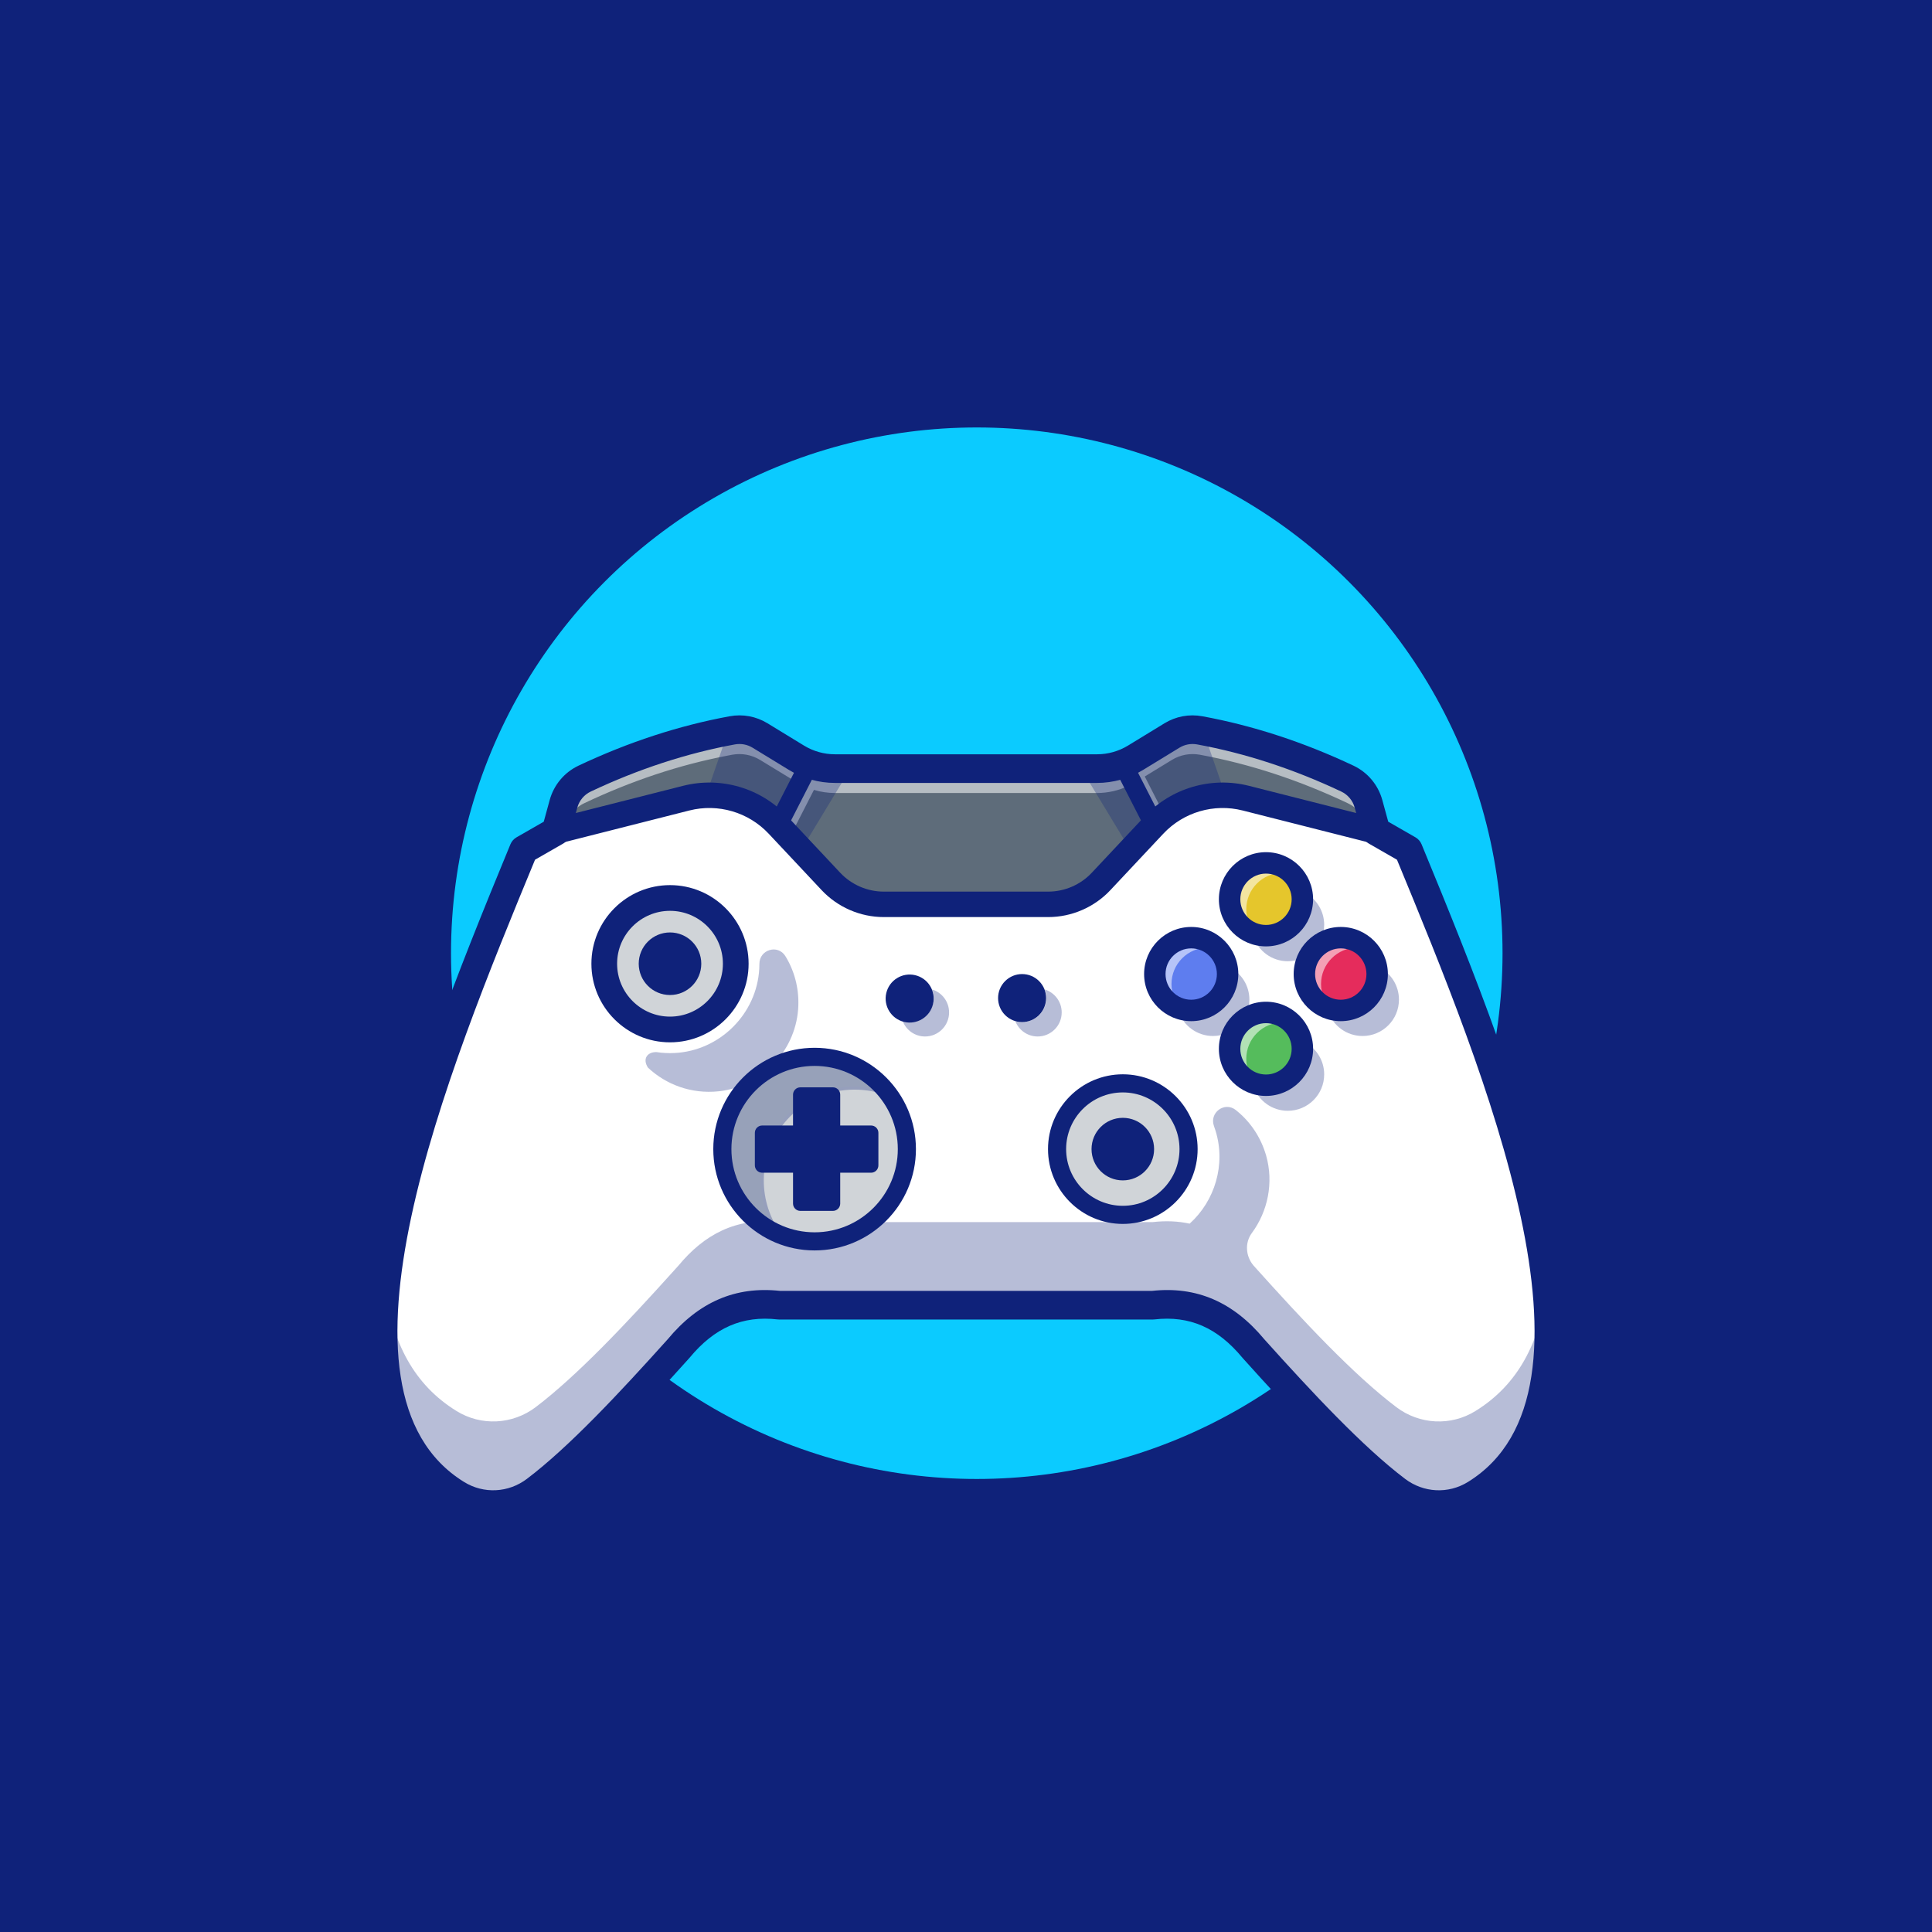 <?xml version="1.0" encoding="utf-8"?>
<!-- Generator: Adobe Illustrator 27.5.0, SVG Export Plug-In . SVG Version: 6.00 Build 0)  -->
<svg version="1.1" id="Layer_1" xmlns="http://www.w3.org/2000/svg" xmlns:xlink="http://www.w3.org/1999/xlink" x="0px" y="0px"
	 viewBox="0 0 4000 4000" style="enable-background:new 0 0 4000 4000;" xml:space="preserve">
<g>
	<g>
		<rect style="fill:#0F227A;" width="4000" height="4000"/>
	</g>
	<g>
		<g>
			<circle style="fill:#0BCBFF;" cx="2022.308" cy="1973.536" r="1088.536"/>
		</g>
		<g>
			<g>
				<path style="fill:#5E6C7A;" d="M3054.777,3093.425c-50.929,31.587-115.966,28.126-163.701-7.986
					c-88.372-66.988-190.852-176.301-295.815-293.154c-52.527-63.44-118.54-100.35-208.597-89.969h-773.345
					c-89.969-10.381-156.07,26.529-208.508,89.969c-2.839,3.194-5.678,6.299-8.517,9.405
					c-102.036,113.303-201.41,218.535-287.298,283.749c-47.824,36.111-112.772,39.573-163.79,7.986
					c-126.169-77.814-163.346-224.036-149.15-403.797c0.089-1.686,0.266-3.372,0.443-5.146
					c2.928-36.644,8.163-74.619,15.172-113.748c0-0.178,0-0.444,0.089-0.621c0.532-3.016,1.154-6.122,1.686-9.139
					c33.273-180.471,103.81-383.212,181.091-580.186c22.892-58.294,46.316-116.055,69.562-172.663
					c6.743-16.325,13.398-32.74,20.052-48.8l66.989-38.418l1.065-3.549l14.463-53.059c6.211-22.98,22.271-42.145,43.831-52.26
					c96.003-45.428,195.111-78.967,297.856-98.487c2.662-0.532,5.235-1.065,7.896-1.509c19.698-3.549,40.105,0.266,57.318,10.736
					l75.507,46.049c23.956,14.728,51.55,22.536,79.765,22.536h542.388c28.126,0,55.72-7.808,79.765-22.536l75.418-46.049
					c17.124-10.47,37.62-14.285,57.406-10.736c105.407,19.342,207.177,53.414,305.664,99.995
					c21.561,10.115,37.532,29.28,43.92,52.26l15.438,56.608l66.989,38.418c7.099,17.124,14.285,34.515,21.384,51.994
					c102.746,249.944,209.129,524.021,251.008,758.97C3229.924,2803.908,3207.831,2998.93,3054.777,3093.425z"/>
				<path style="fill:#0F227A;" d="M1021.172,3117.674c-26.675,0-53.384-7.326-77.285-22.124
					c-117.031-72.177-166.201-205.019-150.322-406.121c0.078-1.582,0.249-3.235,0.425-4.966c2.837-35.505,7.808-72.79,15.22-114.172
					c-0.02,0.049-0.064-0.247,0.127-0.83c0.259-1.453,0.537-2.925,0.811-4.397c0.288-1.516,0.576-3.03,0.84-4.524
					c37.021-200.808,121.157-427.566,181.221-580.664c19.937-50.767,42.046-105.642,69.575-172.7
					c3.11-7.529,6.201-15.073,9.282-22.593c3.599-8.796,7.188-17.559,10.776-26.216l0.327-0.789l66.86-38.345l0.781-2.595
					l14.443-52.996c6.426-23.777,22.896-43.413,45.186-53.867c98.34-46.538,198.76-79.739,298.447-98.679l1.201-0.242
					c2.261-0.454,4.473-0.899,6.753-1.277c20.308-3.667,41.284,0.269,59.028,11.064l75.513,46.052
					c23.589,14.504,50.718,22.17,78.462,22.17h542.388c27.652,0,54.781-7.666,78.462-22.168l75.415-46.052
					c17.676-10.808,38.701-14.731,59.15-11.062c102.403,18.789,205.449,52.498,306.294,100.195
					c22.134,10.386,38.633,30.015,45.259,53.853l15.171,55.62l66.831,38.328l0.327,0.789c7.1,17.131,14.292,34.526,21.386,52.012
					c106.167,258.257,210.078,529.016,251.157,759.473c47.886,268.267,3.858,440.222-134.595,525.698l0.005-0.002
					c-51.206,31.765-118.125,28.503-166.528-8.113c-89.649-67.959-195.322-181.214-296.167-293.479
					c-57.466-69.412-125.015-98.535-206.445-89.158l-773.633,0.017c-81.836-9.431-149.272,19.719-206.582,89.063
					c-2.749,3.098-5.444,6.047-8.14,8.994l-0.459,0.506c-97.109,107.834-199.18,216.889-287.632,284.055
					C1083.911,3107.515,1052.568,3117.671,1021.172,3117.674z M814.155,2570.904l-0.024,0.271
					c-7.383,41.219-12.334,78.345-15.142,113.503c-0.195,1.938-0.357,3.511-0.44,5.078
					c-15.723,199.116,32.681,330.439,147.969,401.538c50.254,31.118,113.442,28.04,160.967-7.849
					c88.12-66.909,189.99-175.764,286.953-283.428l0.474-0.52c2.671-2.927,5.352-5.862,8.027-8.872
					c58.428-70.688,127.373-100.39,210.669-90.793l773.057-0.017c83.003-9.585,151.953,20.137,210.517,90.876
					c100.615,112.004,206.089,225.054,295.4,292.757c46.768,35.376,111.411,38.533,160.874,7.851l0.005-0.002
					c136.504-84.275,179.78-254.553,132.3-520.566c-40.996-229.993-144.8-500.452-250.864-758.462
					c-6.987-17.214-14.058-34.333-21.05-51.199l-67.144-38.508l-15.713-57.603c-6.23-22.422-21.748-40.889-42.568-50.657
					c-100.459-47.515-203.096-81.091-305.054-99.8c-19.263-3.455-39.019,0.247-55.654,10.41l-75.415,46.05
					c-24.463,14.983-52.495,22.903-81.069,22.903h-542.388c-28.667,0-56.704-7.922-81.074-22.908l-75.503-46.045
					c-16.704-10.159-36.47-13.857-55.571-10.408c-2.256,0.374-4.419,0.811-6.621,1.252l-1.23,0.247
					c-99.297,18.865-199.307,51.934-297.275,98.296c-20.962,9.831-36.445,28.293-42.49,50.652l-15.83,57.627l-67.114,38.491
					c-3.477,8.394-6.953,16.885-10.444,25.408c-3.081,7.525-6.172,15.073-9.282,22.603c-27.52,67.029-49.619,121.882-69.541,172.622
					c-59.99,152.905-144.018,379.358-180.962,579.727c-0.259,1.494-0.552,3.03-0.84,4.565c-0.288,1.523-0.576,3.05-0.845,4.553
					L814.155,2570.904z"/>
			</g>
			<g style="opacity:0.55;">
				<path style="fill:#FFFFFF;" d="M3188.221,2569.037c-41.878-234.949-148.261-509.027-251.008-758.97
					c-7.098-17.479-14.285-34.87-21.384-51.995l-66.988-38.418l-15.438-56.608c-6.389-22.981-22.36-42.145-43.921-52.26
					c-98.486-46.582-200.257-80.653-305.664-99.995c-19.786-3.549-40.283,0.266-57.406,10.736l-75.419,46.049
					c-1.237,0.758-2.521,1.418-3.776,2.139c-5.637-3.327-12.779-3.828-19.034-0.629c-5.543,2.834-9.089,7.942-10.267,13.593
					c-15.035,4.845-30.763,7.433-46.689,7.433H1728.84c-7.15,0-14.258-0.511-21.279-1.499c0.77-7.845-3.187-15.72-10.634-19.528
					c-9.71-4.965-21.618-1.118-26.589,8.595l-0.292,0.571c-7.224-3.022-14.252-6.546-20.97-10.677l-75.507-46.049
					c-17.212-10.469-37.62-14.285-57.318-10.736c-2.661,0.443-5.234,0.976-7.896,1.508
					c-102.745,19.52-201.853,53.059-297.856,98.487c-21.56,10.115-37.62,29.28-43.831,52.26l-14.463,53.059l-1.065,3.549
					l-66.989,38.418c-6.655,16.06-13.309,32.475-20.052,48.8c-23.247,56.608-46.671,114.369-69.563,172.663
					c-77.281,196.974-147.819,399.715-181.091,580.186c-0.532,3.016-1.154,6.122-1.686,9.139c-0.089,0.178-0.089,0.443-0.089,0.621
					c-7.009,39.129-12.244,77.104-15.173,113.748c-0.177,1.774-0.355,3.46-0.444,5.146c-2.592,32.831-3.449,64.527-2.385,94.908
					c0.454-14.156,1.231-28.527,2.385-43.145c0.089-1.686,0.267-3.372,0.444-5.146c2.928-36.644,8.163-74.619,15.173-113.748
					c0-0.178,0-0.444,0.089-0.622c0.532-3.016,1.153-6.122,1.686-9.138c33.273-180.471,103.81-383.212,181.091-580.186
					c22.892-58.294,46.315-116.055,69.563-172.663c6.743-16.326,13.397-32.74,20.052-48.8l66.989-38.418l1.065-3.549l14.463-53.059
					c6.211-22.981,22.27-42.145,43.831-52.26c96.003-45.428,195.111-78.967,297.856-98.487c2.663-0.532,5.235-1.065,7.896-1.509
					c19.698-3.549,40.105,0.266,57.318,10.736l75.473,46.028l-43.375,84.8c-4.971,9.716-1.124,21.621,8.599,26.593
					c2.876,1.472,5.948,2.171,8.977,2.171c7.188,0,14.113-3.933,17.612-10.767l44.336-86.68c14.089,4.211,28.774,6.44,43.651,6.44
					h542.388c22.385,0,44.399-5.022,64.588-14.466l48.441,94.706c3.499,6.837,10.425,10.767,17.612,10.767
					c3.023,0,6.101-0.699,8.977-2.171c9.722-4.971,13.569-16.876,8.598-26.593l-49.334-96.452l56.301-34.376
					c17.124-10.47,37.62-14.285,57.406-10.736c105.407,19.342,207.178,53.414,305.664,99.995
					c21.56,10.115,37.532,29.28,43.921,52.26l15.438,56.608l66.988,38.418c7.099,17.124,14.286,34.515,21.384,51.994
					c102.746,249.944,209.13,524.021,251.008,758.97c10.089,56.518,16.399,110.748,18.07,161.871
					C3208.546,2716.956,3201.792,2645.061,3188.221,2569.037z"/>
			</g>
			<g style="opacity:0.3;">
				<path style="fill:#0F227A;" d="M2241.304,1591.365c1.064,4.792,1.686,7.63,1.686,7.63l97.067,160.418l30.966-14.817
					c57.14-113.216,166.363-97.866,166.363-97.866l-43.742-126.081l-3.017-7.098c-2.662-0.532-5.235-1.065-7.896-1.509
					c-19.698-3.549-40.105,0.266-57.318,10.736l-75.507,46.049c-23.956,14.728-51.55,22.536-79.765,22.536H2241.304z"/>
			</g>
			<g style="opacity:0.3;">
				<path style="fill:#0F227A;" d="M1757.677,1591.365c-1.065,4.792-1.686,7.63-1.686,7.63l-97.067,160.418l-30.966-14.817
					c-57.14-113.216-166.363-97.866-166.363-97.866l43.742-126.081l3.017-7.098c2.662-0.532,5.235-1.065,7.896-1.509
					c19.698-3.549,40.105,0.266,57.318,10.736l75.507,46.049c23.956,14.728,51.55,22.536,79.765,22.536H1757.677z"/>
			</g>
			<g>
				<g>
					<path style="fill:#FFFFFF;" d="M3188.221,2570.29c-41.878-234.949-148.261-509.027-251.008-758.97
						c-7.098-17.479-14.285-34.87-21.384-51.994l-66.988-38.418l-0.014-0.047l-269.464-68.337
						c-68.767-17.439-141.578,3.852-190.115,55.594l-109.63,116.87c-28.354,30.226-67.95,47.373-109.393,47.373H2000h-170.226
						c-41.443,0-81.039-17.147-109.393-47.373l-109.63-116.87c-48.536-51.741-121.348-73.033-190.114-55.594l-269.506,68.388
						l-66.98,38.414c-6.655,16.06-13.309,32.474-20.052,48.8c-23.247,56.608-46.671,114.369-69.563,172.663
						c-77.281,196.974-147.819,399.715-181.091,580.186c-0.532,3.016-1.154,6.122-1.686,9.139c-0.089,0.178-0.089,0.443-0.089,0.621
						c-7.009,39.129-12.244,77.104-15.173,113.748c-0.177,1.774-0.355,3.46-0.444,5.146
						c-14.195,179.761,22.981,325.983,149.15,403.797c51.019,31.587,115.967,28.125,163.79-7.986
						c85.888-65.214,185.263-170.445,287.299-283.749c2.839-3.106,5.678-6.211,8.518-9.405
						c52.438-63.44,118.539-100.35,208.508-89.969h773.345c90.058-10.381,156.071,26.529,208.598,89.969
						c104.963,116.853,207.443,226.165,295.815,293.154c47.735,36.111,112.772,39.573,163.701,7.986
						C3207.83,2998.93,3229.924,2803.908,3188.221,2570.29z"/>
				</g>
			</g>
			<g style="opacity:0.3;">
				<path style="fill:#0F227A;" d="M3054.771,3093.367c-50.915,31.641-115.948,28.137-163.669-7.936
					c-88.429-66.993-190.877-176.345-295.797-293.221c-52.564-63.385-118.628-100.282-208.604-89.873h-773.403
					c-89.976-10.41-156.04,26.488-208.501,89.873c-2.783,3.195-5.669,6.39-8.555,9.483
					c-102.034,113.269-201.389,218.498-287.242,283.739c-47.824,36.073-112.754,39.577-163.772,7.936
					c-126.152-77.814-163.357-223.961-149.135-403.81c0-1.649,0.206-3.298,0.413-5.05c0.413-5.463,0.929-10.925,1.546-16.491
					c13.81,110.177,58.439,198.71,147.176,253.335c51.018,31.641,115.948,28.136,163.772-7.936
					c85.853-65.24,185.208-170.47,287.242-283.739c2.886-3.195,5.772-6.287,8.555-9.482
					c52.461-63.385,118.525-100.282,208.501-89.976h773.403c27.518-3.195,52.873-1.855,76.267,3.195c0.103,0.103,0.103,0,0.103,0
					c52.255-47.101,75.238-122.338,53.595-192.32c-1.031-3.195-2.062-6.39-3.194-9.482c-10.307-27.827,21.952-51.842,45.141-33.393
					c1.444,1.134,2.783,2.268,4.123,3.401c27.209,22.778,47.926,53.697,58.645,90.697c15.995,56.229,3.623,115.559-29.545,160.542
					c-14.839,20.126-12.872,47.749,3.147,66.949c0.107,0.129,0.215,0.257,0.322,0.386
					c104.92,116.876,207.367,226.229,295.797,293.221c47.721,36.073,112.754,39.577,163.669,7.936
					c88.738-54.728,133.469-143.261,147.176-253.541C3220.912,2857.45,3185.973,3012.358,3054.771,3093.367z"/>
			</g>
			<g>
				<path style="fill:#0F227A;" d="M2978.867,3144.849c-37.188,0.003-74.263-12.038-105.688-35.85
					c-91.382-69.231-198.174-183.599-299.966-296.875c-0.268-0.3-0.532-0.605-0.791-0.916
					c-51.748-62.542-109.682-87.788-182.378-79.468c-1.118,0.127-2.241,0.193-3.369,0.193h-773.349
					c-1.128,0-2.251-0.066-3.369-0.193c-72.676-8.313-130.63,16.929-182.373,79.468c-0.259,0.31-0.522,0.615-0.791,0.916
					c-101.787,113.271-208.574,227.632-299.971,296.875c-58.086,44.009-135.493,47.81-197.207,9.675
					c-153.638-94.931-200.059-284.971-141.929-580.977c47.813-243.445,159.16-523.62,269.111-789.729
					c2.505-6.064,6.948-11.126,12.642-14.39l56.357-32.339l12.256-44.761c8.608-31.426,30.391-57.412,59.761-71.294
					c103.022-48.679,208.34-83.086,313.037-102.268c26.973-4.951,54.736,0.225,78.188,14.548l75.483,46.133
					c19.36,11.831,41.587,18.083,64.282,18.083h542.392c22.695,0,44.922-6.252,64.278-18.083l75.488-46.13
					c23.442-14.326,51.192-19.499,78.193-14.551c104.702,19.184,210.02,53.591,313.028,102.268
					c29.38,13.884,51.167,39.87,59.771,71.296l12.256,44.761l56.353,32.336c5.693,3.264,10.137,8.325,12.642,14.39
					c109.951,266.108,221.299,546.284,269.111,789.729c58.13,296.006,11.709,486.045-141.929,580.977
					C3042.06,3136.177,3010.42,3144.847,2978.867,3144.849z M2617.7,2772.942c99.707,110.943,203.979,222.666,291.279,288.806
					c38.418,29.109,89.541,31.653,130.244,6.497c304.819-188.352,35.342-847.068-146.944-1288.286l-58.184-33.386
					c-6.797-3.896-11.768-10.327-13.838-17.881l-15.483-56.555c-4.028-14.714-14.204-26.873-27.92-33.352
					c-98.354-46.477-198.745-79.299-298.384-97.556c-12.617-2.317-25.62,0.115-36.602,6.824l-75.479,46.128
					c-28.672,17.522-61.592,26.785-95.195,26.785h-542.392c-33.604,0-66.523-9.263-95.195-26.785l-75.479-46.13
					c-10.981-6.707-23.97-9.128-36.597-6.821c-99.634,18.254-200.024,51.077-298.394,97.556
					c-13.706,6.477-23.882,18.635-27.91,33.352l-15.488,56.558c-2.07,7.554-7.046,13.982-13.838,17.878l-58.184,33.386
					c-182.285,441.218-451.763,1099.934-146.943,1288.286c40.713,25.156,91.836,22.608,130.244-6.497
					c87.314-66.15,191.577-177.866,291.279-288.804c64.341-77.524,140.532-110.327,232.671-100.293h770.058
					C2477.187,2662.603,2553.354,2695.425,2617.7,2772.942z"/>
			</g>
			<g>
				<path style="fill:#0F227A;" d="M2170.224,1898.709h-340.449c-48.53,0-95.405-20.3-128.608-55.698l-109.629-116.87
					c-41.968-44.739-104.98-63.169-164.424-48.079l-269.487,68.342c-14.106,3.562-28.438-4.956-32.012-19.063
					c-3.579-14.104,4.956-28.438,19.063-32.017l269.487-68.342c78.022-19.792,160.723,4.39,215.801,63.108l109.629,116.87
					c23.286,24.819,56.152,39.053,90.181,39.053h340.449c34.029,0,66.895-14.233,90.181-39.053l109.629-116.87
					c55.069-58.714,137.754-82.903,215.806-63.108l269.482,68.342c14.106,3.579,22.641,17.913,19.063,32.017
					c-3.569,14.104-17.925,22.622-32.012,19.063l-269.482-68.342c-59.463-15.083-122.461,3.342-164.429,48.079l-109.629,116.87
					C2265.629,1878.409,2218.754,1898.709,2170.224,1898.709z"/>
			</g>
			<g>
				<path style="fill:#0F227A;" d="M1610.737,1727.881c-3.032,0-6.104-0.698-8.984-2.173c-9.717-4.971-13.564-16.875-8.594-26.592
					l64.673-126.438c4.976-9.717,16.89-13.562,26.592-8.594c9.717,4.971,13.565,16.875,8.594,26.592l-64.673,126.438
					C1624.848,1723.948,1617.92,1727.881,1610.737,1727.881z"/>
			</g>
			<g>
				<path style="fill:#0F227A;" d="M2389.36,1727.881c-7.183,0-14.111-3.931-17.607-10.767l-64.678-126.438
					c-4.971-9.717-1.123-21.621,8.594-26.592c9.722-4.963,21.621-1.125,26.592,8.594l64.677,126.438
					c4.971,9.717,1.123,21.621-8.594,26.592C2395.463,1727.181,2392.387,1727.881,2389.36,1727.881z"/>
			</g>
			<g>
				<circle style="fill:#D0D4D8;" cx="1686.563" cy="2379.112" r="191.016"/>
				<path style="fill:#0F227A;" d="M1686.562,2572.627c-106.704,0-193.516-86.812-193.516-193.516s86.812-193.516,193.516-193.516
					s193.516,86.812,193.516,193.516S1793.266,2572.627,1686.562,2572.627z M1686.562,2190.596
					c-103.95,0-188.516,84.568-188.516,188.516c0,103.948,84.565,188.516,188.516,188.516s188.516-84.568,188.516-188.516
					C1875.078,2275.164,1790.512,2190.596,1686.562,2190.596z"/>
			</g>
			<g style="opacity:0.3;">
				<path style="fill:#102770;" d="M1841.073,2266.864c-22.131-9.024-46.437-14.03-71.861-14.03
					c-105.52,0-191.016,85.562-191.016,191.016c0,41.958,13.503,80.754,36.491,112.239
					c-69.885-28.323-119.154-96.891-119.154-176.986c0-105.454,85.562-191.016,191.016-191.016
					C1750.11,2188.086,1806.361,2219.11,1841.073,2266.864z"/>
				<path style="fill:#0F227A;" d="M1623.686,2563.108l-10.176-4.121c-73.569-29.814-121.104-100.425-121.104-179.885
					c0-107.051,87.09-194.143,194.141-194.143c61.899,0,120.615,29.932,157.056,80.066l6.45,8.877l-10.161-4.143
					c-22.456-9.155-46.235-13.796-70.679-13.796c-103.604,0-187.896,84.285-187.896,187.888c0,40.061,12.412,78.235,35.894,110.396
					L1623.686,2563.108z M1686.547,2191.214c-103.604,0-187.891,84.287-187.891,187.888c0,73.25,41.743,138.728,107.236,169.717
					c-20.205-31.236-30.825-67.295-30.825-104.969c0-107.051,87.095-194.143,194.146-194.143c21.528,0,42.559,3.486,62.671,10.374
					C1796.362,2216.771,1742.817,2191.214,1686.547,2191.214z"/>
			</g>
			<g>
				<path style="fill:#0F227A;" d="M1686.562,2588.887c-115.669,0-209.775-94.104-209.775-209.775s94.106-209.775,209.775-209.775
					s209.775,94.104,209.775,209.775S1802.231,2588.887,1686.562,2588.887z M1686.562,2206.856
					c-94.98,0-172.256,77.273-172.256,172.256s77.275,172.256,172.256,172.256s172.256-77.273,172.256-172.256
					S1781.543,2206.856,1686.562,2206.856z"/>
			</g>
			<g>
				
					<ellipse transform="matrix(0.707 -0.707 0.707 0.707 -1001.406 2340.616)" style="fill:#5E6C7A;" cx="2324.67" cy="2379.112" rx="136.127" ry="136.127"/>
				<path style="fill:#0F227A;" d="M2324.667,2518.367c-76.782,0-139.248-62.471-139.248-139.255
					c0-76.784,62.466-139.253,139.248-139.253c76.787,0,139.253,62.469,139.253,139.253
					C2463.92,2455.896,2401.455,2518.367,2324.667,2518.367z M2324.667,2246.114c-73.335,0-132.998,59.663-132.998,132.998
					c0,73.337,59.663,133,132.998,133c73.335,0,133.003-59.663,133.003-133C2457.67,2305.777,2398.003,2246.114,2324.667,2246.114z"
					/>
			</g>
			<g>
				
					<ellipse transform="matrix(0.707 -0.707 0.707 0.707 -1001.406 2340.616)" style="fill:#D0D4D8;" cx="2324.67" cy="2379.112" rx="136.127" ry="136.127"/>
				<path style="fill:#0F227A;" d="M2324.667,2517.74c-76.436,0-138.623-62.188-138.623-138.628
					c0-76.438,62.188-138.625,138.623-138.625c76.44,0,138.628,62.188,138.628,138.625
					C2463.295,2455.552,2401.108,2517.74,2324.667,2517.74z M2324.667,2245.486c-73.681,0-133.623,59.944-133.623,133.625
					c0,73.682,59.942,133.628,133.623,133.628c73.682,0,133.628-59.946,133.628-133.628
					C2458.295,2305.43,2398.349,2245.486,2324.667,2245.486z"/>
			</g>
			<g>
				<path style="fill:#0F227A;" d="M2324.667,2534c-85.405,0-154.883-69.482-154.883-154.888s69.477-154.885,154.883-154.885
					c85.406,0,154.888,69.48,154.888,154.885S2410.073,2534,2324.667,2534z M2324.667,2261.746
					c-64.712,0-117.363,52.652-117.363,117.366c0,64.717,52.652,117.368,117.363,117.368c64.717,0,117.368-52.651,117.368-117.368
					C2442.036,2314.398,2389.385,2261.746,2324.667,2261.746z"/>
			</g>
			<g>
				<circle style="fill:#0F227A;" cx="2324.67" cy="2379.112" r="64.77"/>
			</g>
			<g>
				
					<ellipse transform="matrix(0.707 -0.707 0.707 0.707 -1004.589 1565.288)" style="fill:#5E6C7A;" cx="1387.175" cy="1995.29" rx="136.127" ry="136.127"/>
				<path style="fill:#0F227A;" d="M1387.177,2134.544c-76.787,0-139.253-62.468-139.253-139.253
					c0-76.785,62.466-139.255,139.253-139.255c76.782,0,139.248,62.471,139.248,139.255
					C1526.425,2072.076,1463.96,2134.544,1387.177,2134.544z M1387.177,1862.291c-73.335,0-133.003,59.663-133.003,133
					c0,73.335,59.668,132.998,133.003,132.998s132.998-59.663,132.998-132.998
					C1520.175,1921.954,1460.512,1862.291,1387.177,1862.291z"/>
			</g>
			<g style="opacity:0.3;">
				<g>
					<path style="fill:#0F227A;" d="M1652.447,2089.81c-6.743,88.195-76.928,160.418-164.855,169.646
						c-56.43,5.856-108.513-13.842-146.044-48.978c-12.333-19.076-0.355-32.917,17.923-32.208
						c12.066,1.864,24.489,2.485,37.176,1.864c93.696-4.614,170.355-81.008,175.325-174.703c0.178-3.283,0.266-6.654,0.266-9.937
						c0.089-29.723,38.596-41.081,53.946-15.705c0.976,1.598,1.864,3.106,2.75,4.614
						C1646.501,2015.19,1655.286,2051.391,1652.447,2089.81z"/>
				</g>
			</g>
			<g>
				
					<ellipse transform="matrix(0.707 -0.707 0.707 0.707 -1004.589 1565.288)" style="fill:#D0D4D8;" cx="1387.175" cy="1995.29" rx="136.127" ry="136.127"/>
			</g>
			<g>
				<path style="fill:#0F227A;" d="M1387.177,2158.035c-89.736,0-162.744-73.008-162.744-162.744
					c0-89.739,73.008-162.747,162.744-162.747s162.739,73.008,162.739,162.747
					C1549.917,2085.027,1476.914,2158.035,1387.177,2158.035z M1387.177,1885.782c-60.386,0-109.512,49.126-109.512,109.509
					c0,60.383,49.126,109.507,109.512,109.507c60.381,0,109.507-49.124,109.507-109.507
					C1496.684,1934.908,1447.558,1885.782,1387.177,1885.782z"/>
			</g>
			<g>
				<circle style="fill:#0F227A;" cx="1387.175" cy="1995.29" r="64.77"/>
			</g>
			<g>
				<circle style="fill:#E5C62C;" cx="2621.1" cy="1861.861" r="75.343"/>
			</g>
			<g>
				<path style="fill:#0F227A;" d="M1818.612,2345.377v67.47c0,8.361-6.778,15.138-15.139,15.138h-63.903v63.903
					c0,8.361-6.778,15.138-15.139,15.138h-67.405c-8.361,0-15.138-6.778-15.138-15.138v-63.903h-63.903
					c-8.361,0-15.139-6.778-15.139-15.138v-67.47c0-8.361,6.778-15.138,15.139-15.138h63.903v-63.903
					c0-8.361,6.778-15.139,15.138-15.139h67.405c8.361,0,15.139,6.778,15.139,15.139v63.903h63.903
					C1811.834,2330.239,1818.612,2337.017,1818.612,2345.377z"/>
			</g>
			<g>
				<circle style="fill:#E52C5C;" cx="2775.923" cy="2016.684" r="75.343"/>
			</g>
			<g>
				<circle style="fill:#5E7DEF;" cx="2466.277" cy="2016.684" r="75.343"/>
			</g>
			<g style="opacity:0.3;">
				<g>
					<path style="fill:#0F227A;" d="M2741.586,1914.783c0,41.628-33.79,75.353-75.353,75.353c-32.868,0-60.862-21.078-71.137-50.454
						c10.736,5.862,22.988,9.156,35.964,9.156c41.628,0,75.353-33.724,75.353-75.353c0-8.695-1.515-17.06-4.216-24.898
						C2725.646,1861.298,2741.586,1886.196,2741.586,1914.783z"/>
				</g>
				<g>
					<path style="fill:#0F227A;" d="M2741.586,2224.427c0,41.628-33.79,75.353-75.353,75.353c-32.868,0-60.862-21.078-71.137-50.455
						c10.736,5.862,22.988,9.155,35.964,9.155c41.628,0,75.353-33.724,75.353-75.353c0-8.76-1.515-17.125-4.216-24.898
						C2725.646,2170.942,2741.586,2195.841,2741.586,2224.427z"/>
				</g>
				<g>
					<path style="fill:#0F227A;" d="M2896.375,2069.638c0,41.563-33.724,75.287-75.353,75.287
						c-32.868,0-60.862-21.078-71.137-50.389c10.67,5.862,22.988,9.155,36.03,9.155c41.628,0,75.353-33.724,75.353-75.353
						c0-8.76-1.515-17.125-4.216-24.898C2880.501,2016.219,2896.375,2041.051,2896.375,2069.638z"/>
				</g>
				<g>
					<path style="fill:#0F227A;" d="M2586.731,2069.638c0,41.563-33.724,75.287-75.353,75.287
						c-32.868,0-60.862-21.078-71.137-50.389c10.67,5.862,22.988,9.155,36.03,9.155c41.628,0,75.353-33.724,75.353-75.353
						c0-8.76-1.515-17.125-4.216-24.898C2570.857,2016.219,2586.731,2041.051,2586.731,2069.638z"/>
				</g>
			</g>
			<g>
				<circle style="fill:#55BC5C;" cx="2621.1" cy="2171.507" r="75.343"/>
			</g>
			<g style="opacity:0.55;">
				<path style="fill:#FFFFFF;" d="M2675.594,1809.894c-6.391-1.855-13.09-2.782-19.995-2.782c-41.637,0-75.34,33.702-75.34,75.341
					c0,20.2,7.936,38.546,20.819,51.945c-31.848-8.657-55.347-37.825-55.347-72.558c0-41.639,33.806-75.341,75.341-75.341
					C2642.51,1786.499,2661.885,1795.465,2675.594,1809.894z"/>
			</g>
			<g style="opacity:0.55;">
				<path style="fill:#FFFFFF;" d="M2830.398,1964.698c-6.391-1.855-13.089-2.783-19.995-2.783c-41.637,0-75.34,33.806-75.34,75.341
					c0,20.201,7.936,38.547,20.82,51.945c-31.848-8.658-55.347-37.825-55.347-72.558c0-41.535,33.806-75.341,75.342-75.341
					C2797.313,1941.302,2816.689,1950.269,2830.398,1964.698z"/>
			</g>
			<g style="opacity:0.55;">
				<path style="fill:#FFFFFF;" d="M2520.789,1964.698c-6.391-1.855-13.089-2.783-19.994-2.783
					c-41.639,0-75.341,33.806-75.341,75.341c0,20.201,7.936,38.547,20.819,51.945c-31.951-8.658-55.347-37.825-55.347-72.558
					c0-41.535,33.703-75.341,75.341-75.341C2487.706,1941.302,2507.081,1950.269,2520.789,1964.698z"/>
			</g>
			<g style="opacity:0.55;">
				<path style="fill:#FFFFFF;" d="M2675.594,2119.606c-6.391-1.856-13.09-2.783-19.995-2.783c-41.637,0-75.34,33.703-75.34,75.341
					c0,20.201,7.936,38.443,20.819,51.945c-31.848-8.657-55.347-37.928-55.347-72.558c0-41.638,33.806-75.341,75.341-75.341
					C2642.51,2096.21,2661.885,2105.177,2675.594,2119.606z"/>
			</g>
			<g>
				<path style="fill:#0F227A;" d="M2621.098,2269.034c-53.775,0-97.525-43.75-97.525-97.527s43.75-97.527,97.525-97.527
					c53.779,0,97.529,43.75,97.529,97.527S2674.878,2269.034,2621.098,2269.034z M2621.098,2118.345
					c-29.312,0-53.159,23.848-53.159,53.162c0,29.314,23.847,53.162,53.159,53.162c29.316,0,53.164-23.848,53.164-53.162
					C2674.262,2142.193,2650.415,2118.345,2621.098,2118.345z"/>
			</g>
			<g>
				<path style="fill:#0F227A;" d="M2621.098,1959.388c-53.775,0-97.525-43.75-97.525-97.527c0-53.777,43.75-97.527,97.525-97.527
					c53.779,0,97.529,43.75,97.529,97.527C2718.628,1915.638,2674.878,1959.388,2621.098,1959.388z M2621.098,1808.699
					c-29.312,0-53.159,23.848-53.159,53.161c0,29.314,23.847,53.162,53.159,53.162c29.316,0,53.164-23.848,53.164-53.162
					C2674.262,1832.547,2650.415,1808.699,2621.098,1808.699z"/>
			</g>
			<g>
				<path style="fill:#0F227A;" d="M2775.923,2114.21c-53.774,0-97.524-43.75-97.524-97.527c0-53.774,43.75-97.524,97.524-97.524
					s97.524,43.75,97.524,97.524C2873.447,2070.46,2829.697,2114.21,2775.923,2114.21z M2775.923,1963.524
					c-29.312,0-53.159,23.848-53.159,53.159c0,29.314,23.848,53.161,53.159,53.161c29.311,0,53.159-23.848,53.159-53.161
					C2829.082,1987.371,2805.234,1963.524,2775.923,1963.524z"/>
			</g>
			<g>
				<path style="fill:#0F227A;" d="M2466.279,2114.21c-53.779,0-97.529-43.75-97.529-97.527c0-53.774,43.75-97.524,97.529-97.524
					c53.774,0,97.524,43.75,97.524,97.524C2563.803,2070.46,2520.053,2114.21,2466.279,2114.21z M2466.279,1963.524
					c-29.316,0-53.164,23.848-53.164,53.159c0,29.314,23.847,53.161,53.164,53.161c29.312,0,53.159-23.848,53.159-53.161
					C2519.438,1987.371,2495.591,1963.524,2466.279,1963.524z"/>
			</g>
			<g>
				<g>
					
						<ellipse transform="matrix(0.23 -0.973 0.973 0.23 -560.452 3424.676)" style="fill:#0F227A;" cx="1883.405" cy="2066.419" rx="49.735" ry="49.735"/>
				</g>
				<g>
					
						<ellipse transform="matrix(0.707 -0.707 0.707 0.707 -841.243 2101.899)" style="fill:#0F227A;" cx="2116.595" cy="2066.419" rx="49.735" ry="49.735"/>
				</g>
			</g>
			<g style="opacity:0.3;">
				<g>
					<path style="fill:#0F227A;" d="M1964.97,2096.135c0,27.467-22.263,49.796-49.73,49.796c-21.143,0-39.257-13.24-46.371-31.946
						c4.611,1.449,9.485,2.174,14.557,2.174c27.467,0,49.73-22.263,49.73-49.73c0-6.323-1.186-12.317-3.359-17.85
						C1950.15,2054.77,1964.97,2073.74,1964.97,2096.135z"/>
				</g>
				<g>
					<path style="fill:#0F227A;" d="M2198.142,2096.135c0,27.467-22.263,49.796-49.73,49.796c-21.144,0-39.257-13.24-46.371-31.946
						c4.61,1.449,9.485,2.174,14.556,2.174c27.467,0,49.73-22.263,49.73-49.73c0-6.323-1.185-12.317-3.359-17.85
						C2183.322,2054.77,2198.142,2073.74,2198.142,2096.135z"/>
				</g>
			</g>
		</g>
	</g>
</g>
</svg>
